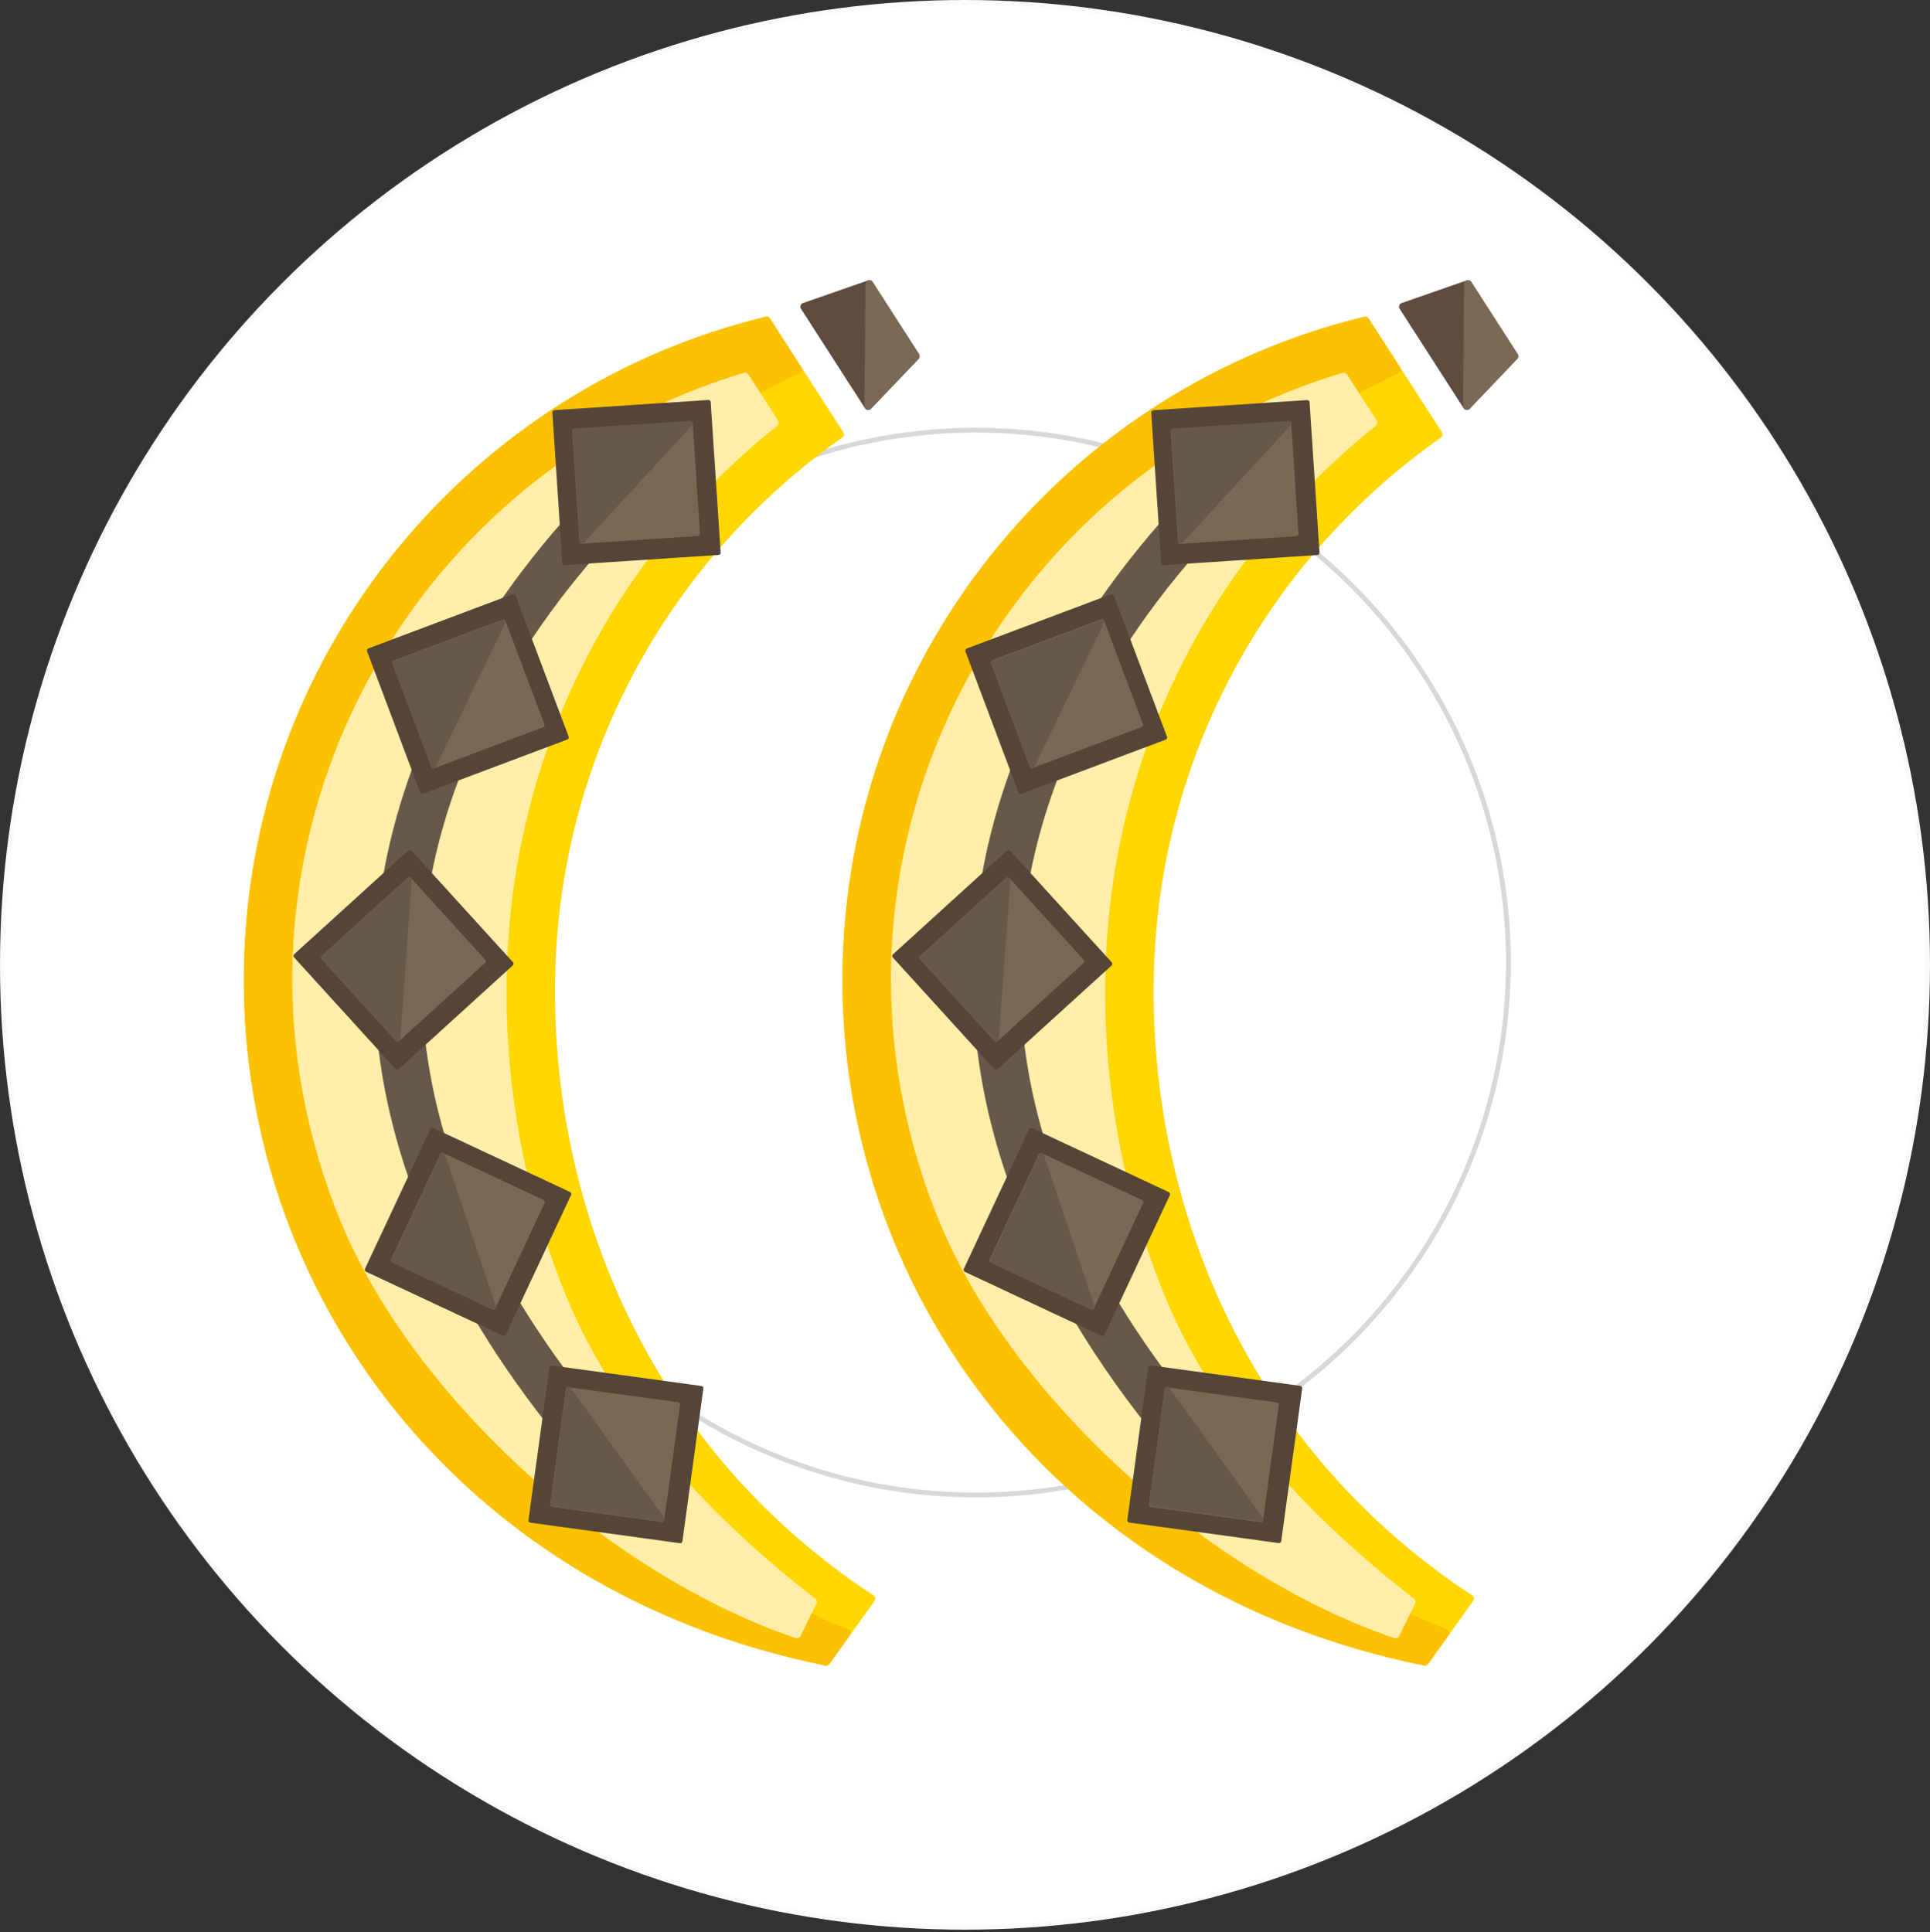 <?xml version="1.0" encoding="utf-8"?>
<!-- Generator: Adobe Illustrator 15.0.2, SVG Export Plug-In . SVG Version: 6.00 Build 0)  -->
<!DOCTYPE svg PUBLIC "-//W3C//DTD SVG 1.1//EN" "http://www.w3.org/Graphics/SVG/1.1/DTD/svg11.dtd">
<svg version="1.1" id="Lager_1" xmlns="http://www.w3.org/2000/svg" xmlns:xlink="http://www.w3.org/1999/xlink" x="0px" y="0px"
	 width="203.532px" height="203.775px" viewBox="0 0 203.532 203.775" enable-background="new 0 0 203.532 203.775"
	 xml:space="preserve">
<rect x="0" y="0" width="203.532" height="203.775" fill="#333333" stroke="none"/>
<g>
	<circle fill="#FFFFFF" stroke="#FAFAFA" stroke-width="0.506" stroke-miterlimit="10" cx="101.766" cy="101.766" r="101.513"/>
</g>
<g>
	<circle fill="#FFFFFF" stroke="#D8D8D8" stroke-width="0.506" stroke-miterlimit="10" cx="102.92" cy="101.529" r="56.153"/>
</g>
<g>
	<g>
		<g>
			<g>
				<g>
					<g>
						
							<path fill="#FBC100" stroke="#FBC100" stroke-width="0.852" stroke-linecap="round" stroke-linejoin="round" stroke-miterlimit="10" d="
							M64.387,131.418"/>
					</g>
					<g>
						<g>
							
								<polygon fill="#604C3F" stroke="#604C3F" stroke-width="0.809" stroke-linecap="round" stroke-linejoin="round" stroke-miterlimit="10" points="
								91.553,42.833 84.808,32.35 91.677,29.957 96.576,37.573 							"/>
						</g>
						<g>
							
								<polygon fill="#786854" stroke="#786854" stroke-width="0.809" stroke-linecap="round" stroke-linejoin="round" stroke-miterlimit="10" points="
								91.553,42.833 96.576,37.573 91.677,29.957 							"/>
						</g>
					</g>
					<g>
						
							<path fill="#FFD600" stroke="#FFD600" stroke-width="0.852" stroke-linecap="round" stroke-linejoin="round" stroke-miterlimit="10" d="
							M91.87,168.618c-24.86-16.335-34.461-43.055-33.727-66.463c0.733-23.411,12.628-43.84,30.423-56.343l-7.727-11.984
							c-30.533,7.382-53.637,34.408-54.668,67.324c-1.033,32.918,21.357,65.964,60.951,74.1L91.87,168.618z"/>
					</g>
					<g>
						
							<path fill="#FBC100" stroke="#FBC100" stroke-width="0.852" stroke-linecap="round" stroke-linejoin="round" stroke-miterlimit="10" d="
							M87.123,175.251c-38.328-7.668-62.039-39.454-60.951-74.1c1.031-32.916,24.135-59.942,54.668-67.324l3.328,5.164
							c-23.73,11.041-40.51,34.737-41.387,62.681c-0.877,27.945,19.835,60.093,46.486,70.58L87.123,175.251z"/>
					</g>
				</g>
				
					<path fill="#FFEEA8" stroke="#FFEEA8" stroke-width="0.852" stroke-linecap="round" stroke-linejoin="round" stroke-miterlimit="10" d="
					M36.383,128.82c-3.63-8.714-5.394-18.226-5.103-27.509c0.896-28.601,20.152-53.428,47.286-61.575l3.124,4.844
					c-17.57,14.054-27.945,34.716-28.658,57.415c-0.377,12.045,1.842,24.214,6.417,35.195c5.298,12.714,15.438,23.378,26.269,31.764
					c-1.68,3.417,0,0-1.68,3.417c-19.419-6.593-39.958-25.077-47.654-43.548C36.384,128.821,36.384,128.82,36.383,128.82z"/>
			</g>
		</g>
		<g>
			<path fill="none" stroke="#665949" stroke-width="5" stroke-linecap="round" stroke-linejoin="round" stroke-miterlimit="10" d="
				M72.523,45.826c0,0-66.316,49.191-3.584,113.375"/>
			<g>
				
					<rect x="41.436" y="65.103" transform="matrix(0.352 0.936 -0.936 0.352 100.496 1.199)" fill="#554438" stroke="#554438" stroke-width="0.489" stroke-linecap="round" stroke-linejoin="round" stroke-miterlimit="10" width="15.89" height="16.24"/>
				
					<rect x="43.26" y="67.395" transform="matrix(-0.936 0.352 -0.352 -0.936 121.403 124.34)" fill="#786854" stroke="#786854" stroke-width="0.489" stroke-linecap="round" stroke-linejoin="round" stroke-miterlimit="10" width="12.242" height="11.654"/>
				
					<polygon fill="#665949" stroke="#665949" stroke-width="0.489" stroke-linecap="round" stroke-linejoin="round" stroke-miterlimit="10" points="
					45.708,80.833 41.599,69.927 53.055,65.612 				"/>
			</g>
			<g>
				
					<rect x="34.619" y="93.088" transform="matrix(0.673 0.74 -0.74 0.673 88.801 1.624)" fill="#554438" stroke="#554438" stroke-width="0.489" stroke-linecap="round" stroke-linejoin="round" stroke-miterlimit="10" width="15.89" height="16.24"/>
				
					<rect x="36.443" y="95.381" transform="matrix(-0.74 0.673 -0.673 -0.74 142.15 147.441)" fill="#786854" stroke="#786854" stroke-width="0.489" stroke-linecap="round" stroke-linejoin="round" stroke-miterlimit="10" width="12.242" height="11.654"/>
				
					<polygon fill="#665949" stroke="#665949" stroke-width="0.489" stroke-linecap="round" stroke-linejoin="round" stroke-miterlimit="10" points="
					41.957,109.637 34.115,101.016 43.171,92.779 				"/>
			</g>
			<g>
				
					<rect x="41.435" y="121.768" transform="matrix(0.906 0.424 -0.424 0.906 59.694 -8.687)" fill="#554438" stroke="#554438" stroke-width="0.489" stroke-linecap="round" stroke-linejoin="round" stroke-miterlimit="10" width="15.89" height="16.24"/>
				
					<rect x="43.259" y="124.06" transform="matrix(-0.424 0.906 -0.906 -0.424 187.955 140.193)" fill="#786854" stroke="#786854" stroke-width="0.489" stroke-linecap="round" stroke-linejoin="round" stroke-miterlimit="10" width="12.243" height="11.654"/>
				
					<polygon fill="#665949" stroke="#665949" stroke-width="0.489" stroke-linecap="round" stroke-linejoin="round" stroke-miterlimit="10" points="
					52.066,137.901 41.508,132.964 46.696,121.874 				"/>
			</g>
			<g>
				
					<rect x="56.957" y="145.238" transform="matrix(0.991 0.136 -0.136 0.991 21.492 -7.41)" fill="#554438" stroke="#554438" stroke-width="0.489" stroke-linecap="round" stroke-linejoin="round" stroke-miterlimit="10" width="15.889" height="16.241"/>
				
					<rect x="58.78" y="147.531" transform="matrix(-0.136 0.991 -0.991 -0.136 225.673 109.955)" fill="#786854" stroke="#786854" stroke-width="0.489" stroke-linecap="round" stroke-linejoin="round" stroke-miterlimit="10" width="12.243" height="11.655"/>
				
					<polygon fill="#665949" stroke="#665949" stroke-width="0.489" stroke-linecap="round" stroke-linejoin="round" stroke-miterlimit="10" points="
					69.841,160.216 58.294,158.63 59.962,146.501 				"/>
			</g>
			<g>
				
					<rect x="59.163" y="42.748" transform="matrix(0.066 0.998 -0.998 0.066 113.462 -19.434)" fill="#554438" stroke="#554438" stroke-width="0.489" stroke-linecap="round" stroke-linejoin="round" stroke-miterlimit="10" width="15.89" height="16.24"/>
				
					<rect x="60.987" y="45.041" transform="matrix(-0.998 0.066 -0.066 -0.998 137.411 97.221)" fill="#786854" stroke="#786854" stroke-width="0.489" stroke-linecap="round" stroke-linejoin="round" stroke-miterlimit="10" width="12.241" height="11.654"/>
				
					<polygon fill="#665949" stroke="#665949" stroke-width="0.489" stroke-linecap="round" stroke-linejoin="round" stroke-miterlimit="10" points="
					61.383,57.085 60.618,45.456 72.833,44.652 				"/>
			</g>
		</g>
	</g>
	<g>
		<g>
			<g>
				<g>
					<g>
						
							<path fill="#FBC100" stroke="#FBC100" stroke-width="0.852" stroke-linecap="round" stroke-linejoin="round" stroke-miterlimit="10" d="
							M127.519,131.418"/>
					</g>
					<g>
						<g>
							
								<polygon fill="#604C3F" stroke="#604C3F" stroke-width="0.809" stroke-linecap="round" stroke-linejoin="round" stroke-miterlimit="10" points="
								154.685,42.833 147.94,32.35 154.809,29.957 159.708,37.573 							"/>
						</g>
						<g>
							
								<polygon fill="#786854" stroke="#786854" stroke-width="0.809" stroke-linecap="round" stroke-linejoin="round" stroke-miterlimit="10" points="
								154.685,42.833 159.708,37.573 154.809,29.957 							"/>
						</g>
					</g>
					<g>
						
							<path fill="#FFD600" stroke="#FFD600" stroke-width="0.852" stroke-linecap="round" stroke-linejoin="round" stroke-miterlimit="10" d="
							M155.001,168.618c-24.86-16.335-34.461-43.055-33.727-66.463c0.733-23.411,12.628-43.84,30.423-56.343l-7.727-11.984
							c-30.533,7.382-53.637,34.408-54.668,67.324c-1.033,32.918,21.357,65.964,60.951,74.1L155.001,168.618z"/>
					</g>
					<g>
						
							<path fill="#FBC100" stroke="#FBC100" stroke-width="0.852" stroke-linecap="round" stroke-linejoin="round" stroke-miterlimit="10" d="
							M150.254,175.251c-38.328-7.668-62.039-39.454-60.951-74.1c1.031-32.916,24.135-59.942,54.668-67.324l3.328,5.164
							c-23.73,11.041-40.51,34.737-41.387,62.681c-0.877,27.945,19.835,60.093,46.486,70.58L150.254,175.251z"/>
					</g>
				</g>
				
					<path fill="#FFEEA8" stroke="#FFEEA8" stroke-width="0.852" stroke-linecap="round" stroke-linejoin="round" stroke-miterlimit="10" d="
					M99.515,128.82c-3.63-8.714-5.394-18.226-5.103-27.509c0.896-28.601,20.152-53.428,47.286-61.575l3.124,4.844
					c-17.57,14.054-27.945,34.716-28.658,57.415c-0.377,12.045,1.842,24.214,6.417,35.195c5.298,12.714,15.438,23.378,26.269,31.764
					c-1.68,3.417,0,0-1.68,3.417c-19.419-6.593-39.958-25.077-47.654-43.548C99.516,128.821,99.516,128.82,99.515,128.82z"/>
			</g>
		</g>
		<g>
			<path fill="none" stroke="#665949" stroke-width="5" stroke-linecap="round" stroke-linejoin="round" stroke-miterlimit="10" d="
				M135.655,45.826c0,0-66.316,49.191-3.584,113.375"/>
			<g>
				
					<rect x="104.568" y="65.103" transform="matrix(0.352 0.936 -0.936 0.352 141.372 -57.88)" fill="#554438" stroke="#554438" stroke-width="0.489" stroke-linecap="round" stroke-linejoin="round" stroke-miterlimit="10" width="15.89" height="16.24"/>
				
					<rect x="106.392" y="67.395" transform="matrix(-0.936 0.352 -0.352 -0.936 243.615 102.087)" fill="#786854" stroke="#786854" stroke-width="0.489" stroke-linecap="round" stroke-linejoin="round" stroke-miterlimit="10" width="12.242" height="11.654"/>
				
					<polygon fill="#665949" stroke="#665949" stroke-width="0.489" stroke-linecap="round" stroke-linejoin="round" stroke-miterlimit="10" points="
					108.839,80.833 104.731,69.927 116.187,65.612 				"/>
			</g>
			<g>
				
					<rect x="97.751" y="93.088" transform="matrix(0.673 0.74 -0.74 0.673 109.456 -45.081)" fill="#554438" stroke="#554438" stroke-width="0.489" stroke-linecap="round" stroke-linejoin="round" stroke-miterlimit="10" width="15.89" height="16.24"/>
				
					<rect x="99.575" y="95.381" transform="matrix(-0.74 0.673 -0.673 -0.74 251.985 104.962)" fill="#786854" stroke="#786854" stroke-width="0.489" stroke-linecap="round" stroke-linejoin="round" stroke-miterlimit="10" width="12.242" height="11.654"/>
				
					<polygon fill="#665949" stroke="#665949" stroke-width="0.489" stroke-linecap="round" stroke-linejoin="round" stroke-miterlimit="10" points="
					105.088,109.637 97.247,101.016 106.303,92.779 				"/>
			</g>
			<g>
				
					<rect x="104.567" y="121.768" transform="matrix(0.906 0.424 -0.424 0.906 65.642 -35.439)" fill="#554438" stroke="#554438" stroke-width="0.489" stroke-linecap="round" stroke-linejoin="round" stroke-miterlimit="10" width="15.89" height="16.24"/>
				
					<rect x="106.391" y="124.06" transform="matrix(-0.424 0.906 -0.906 -0.424 277.836 83.008)" fill="#786854" stroke="#786854" stroke-width="0.489" stroke-linecap="round" stroke-linejoin="round" stroke-miterlimit="10" width="12.243" height="11.654"/>
				
					<polygon fill="#665949" stroke="#665949" stroke-width="0.489" stroke-linecap="round" stroke-linejoin="round" stroke-miterlimit="10" points="
					115.198,137.901 104.64,132.964 109.828,121.874 				"/>
			</g>
			<g>
				
					<rect x="120.089" y="145.238" transform="matrix(0.991 0.136 -0.136 0.991 22.08 -16.009)" fill="#554438" stroke="#554438" stroke-width="0.489" stroke-linecap="round" stroke-linejoin="round" stroke-miterlimit="10" width="15.889" height="16.241"/>
				
					<rect x="121.912" y="147.531" transform="matrix(-0.136 0.991 -0.991 -0.136 297.406 47.412)" fill="#786854" stroke="#786854" stroke-width="0.489" stroke-linecap="round" stroke-linejoin="round" stroke-miterlimit="10" width="12.243" height="11.655"/>
				
					<polygon fill="#665949" stroke="#665949" stroke-width="0.489" stroke-linecap="round" stroke-linejoin="round" stroke-miterlimit="10" points="
					132.973,160.216 121.426,158.63 123.094,146.501 				"/>
			</g>
			<g>
				
					<rect x="122.295" y="42.748" transform="matrix(0.066 0.998 -0.998 0.066 172.45 -82.429)" fill="#554438" stroke="#554438" stroke-width="0.489" stroke-linecap="round" stroke-linejoin="round" stroke-miterlimit="10" width="15.89" height="16.24"/>
				
					<rect x="124.119" y="45.041" transform="matrix(-0.998 0.066 -0.066 -0.998 263.538 93.076)" fill="#786854" stroke="#786854" stroke-width="0.489" stroke-linecap="round" stroke-linejoin="round" stroke-miterlimit="10" width="12.241" height="11.654"/>
				
					<polygon fill="#665949" stroke="#665949" stroke-width="0.489" stroke-linecap="round" stroke-linejoin="round" stroke-miterlimit="10" points="
					124.515,57.085 123.75,45.456 135.964,44.652 				"/>
			</g>
		</g>
	</g>
</g>
</svg>

